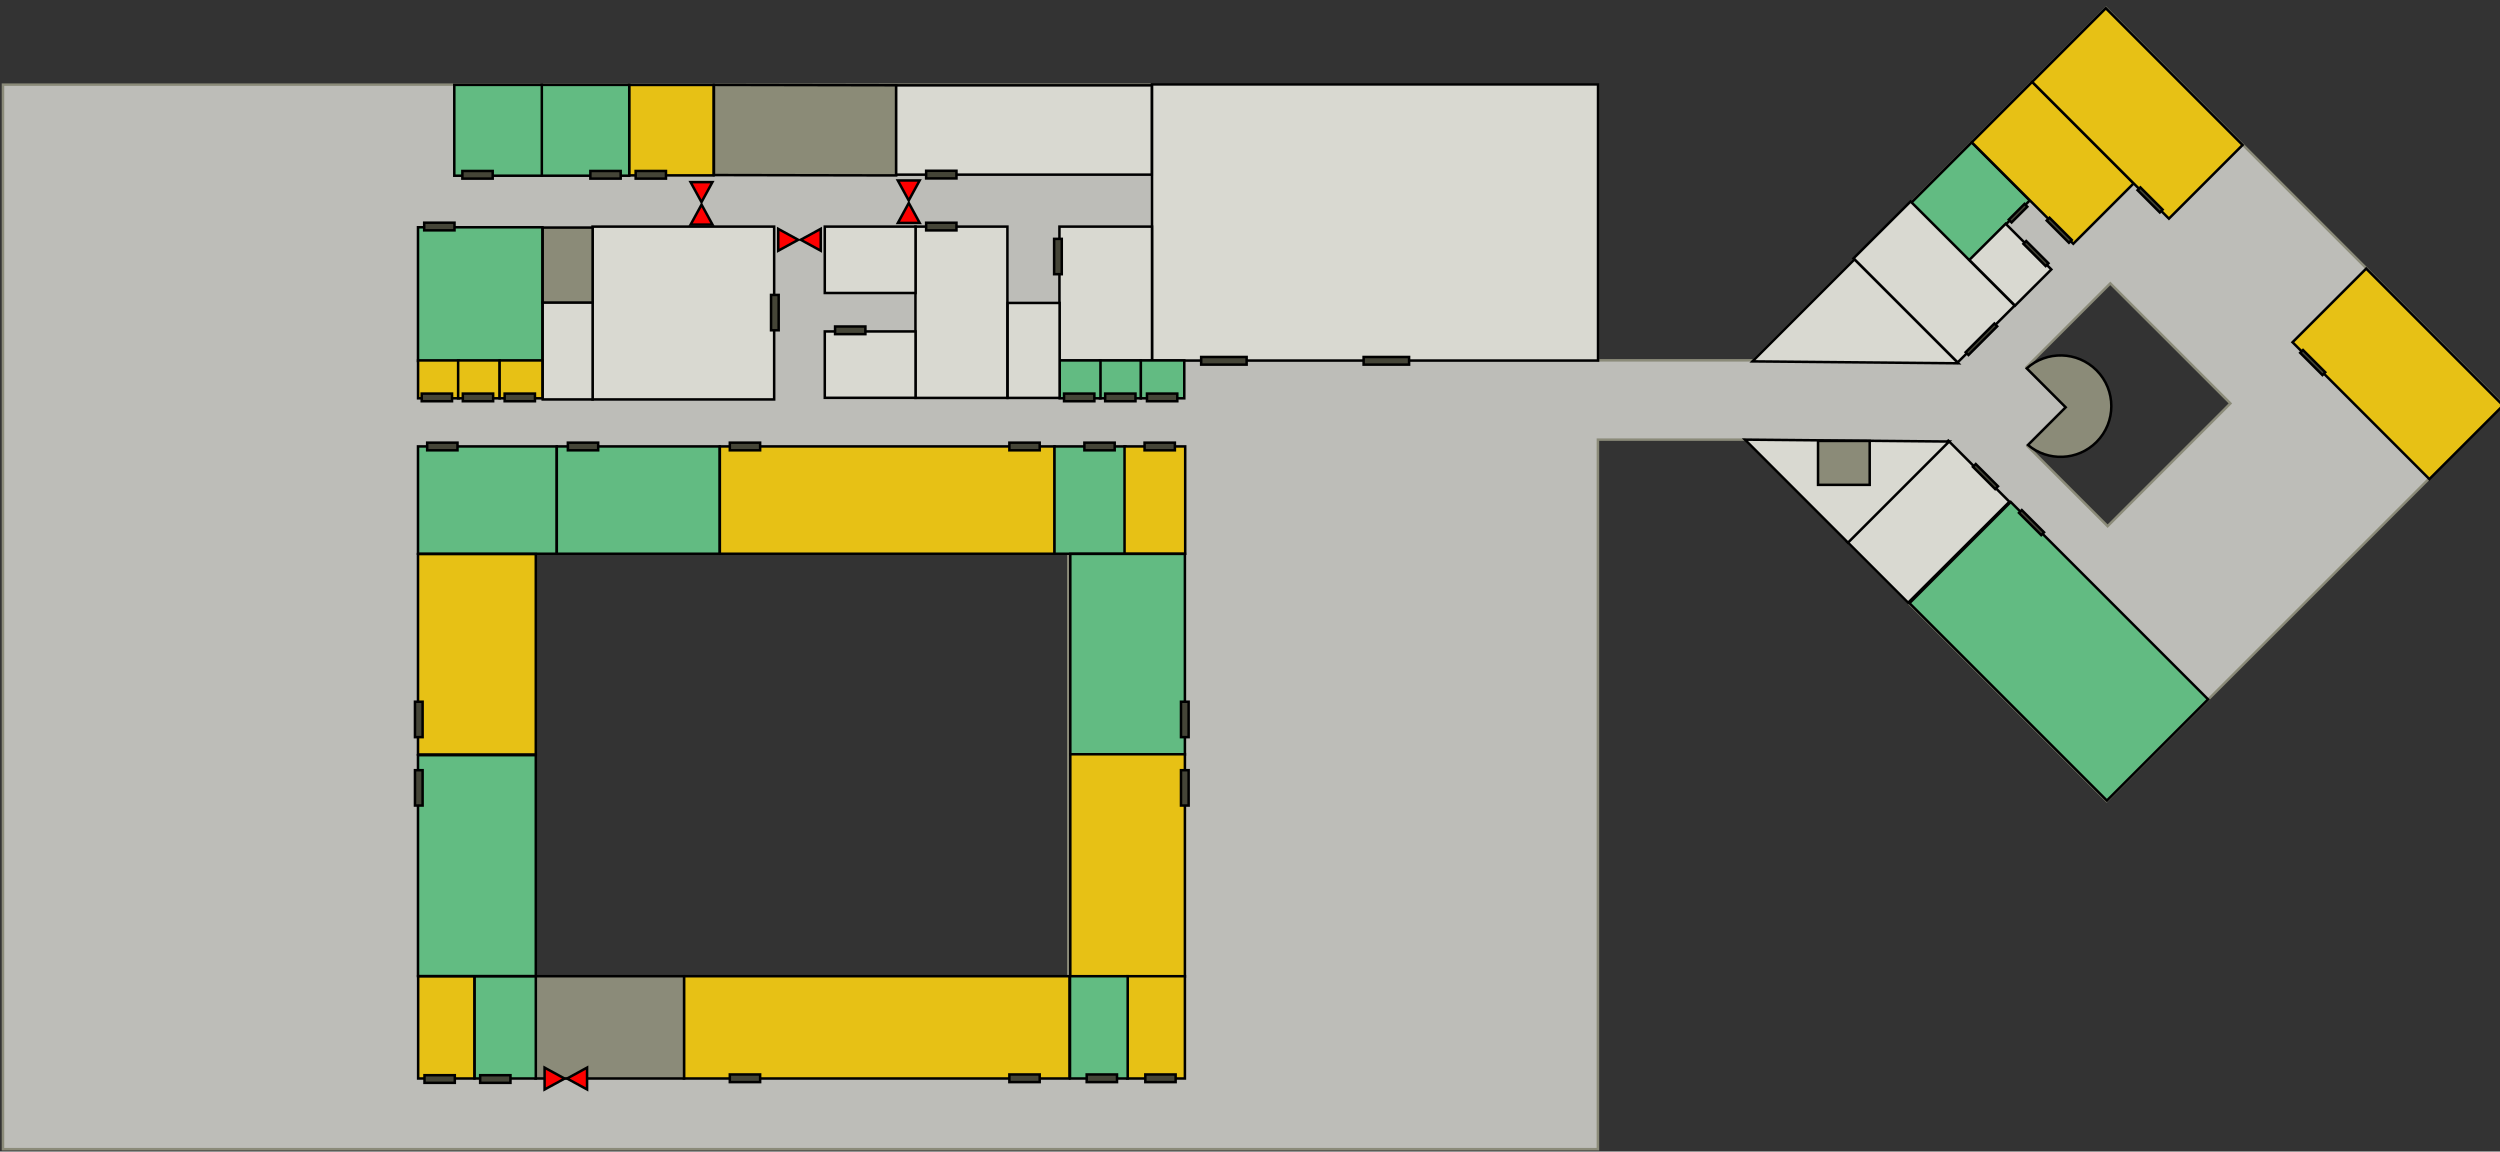 <?xml version="1.0" encoding="utf-8"?>
<svg viewBox="0 0 990 456" width="990px" height="456px" xmlns="http://www.w3.org/2000/svg">
  <rect x="0" y="0" width="990" height="456" fill="#333333" stroke="none"/>
  <path d="M 834.611 208.366 L 883.226 159.751 L 851.495 128.019 L 851.485 128.029 L 835.676 112.22 L 802.493 145.403 L 818.302 161.212 L 802.88 176.634 L 834.611 208.366 Z M 833.975 3.145 L 991.134 160.304 L 834.248 317.19 L 691.154 174.096 L 632.771 174.096 L 632.771 455.08 L 1.178 455.08 L 1.178 33.515 L 632.771 33.515 L 632.771 142.699 L 694.421 142.699 L 833.975 3.145 Z M 211.89 387.099 L 423.064 387.099 L 423.064 219.118 L 211.89 219.118 L 211.89 387.099 Z" style="fill: rgba(238, 238, 231, 0.74); stroke: rgb(139, 139, 121);"/>
  <rect x="165.528" y="89.998" width="49.284" height="52.942" style="stroke: rgb(0, 0, 0); fill: rgb(98, 187, 130);"/>
  <rect x="456.202" y="33.423" width="176.622" height="109.357" style="stroke: rgb(0, 0, 0); fill: rgb(217, 217, 209);"/>
  <path d="M 277.815 81.016 L 282.14 88.939 L 273.49 88.939 L 277.815 81.016 Z" style="stroke: rgb(0, 0, 0); fill: rgb(255, 0, 0);"/>
  <path d="M -277.794 -80.039 L -273.469 -72.116 L -282.119 -72.116 L -277.794 -80.039 Z" style="stroke: rgb(0, 0, 0); fill: rgb(255, 0, 0);" transform="matrix(-1, 0, 0, -1, 0, 0)"/>
  <path d="M 426.442 418.438 L 430.767 426.361 L 422.117 426.361 L 426.442 418.438 Z" style="stroke: rgb(0, 0, 0); fill: rgb(255, 0, 0);" transform="matrix(0, -1, 1, 0, -101.358, 521.39)"/>
  <path d="M -426.421 -417.461 L -422.096 -409.538 L -430.746 -409.538 L -426.421 -417.461 Z" style="stroke: rgb(0, 0, 0); fill: rgb(255, 0, 0);" transform="matrix(0, 1, -1, 0, -101.358, 521.39)"/>
  <path d="M 359.879 80.366 L 364.204 88.289 L 355.554 88.289 L 359.879 80.366 Z" style="stroke: rgb(0, 0, 0); fill: rgb(255, 0, 0);"/>
  <path d="M -359.858 -79.389 L -355.533 -71.466 L -364.183 -71.466 L -359.858 -79.389 Z" style="stroke: rgb(0, 0, 0); fill: rgb(255, 0, 0);" transform="matrix(-1, 0, 0, -1, 0, 0)"/>
  <rect x="1142.495" y="353.636" width="72.16" height="35.707" style="stroke: rgb(0, 0, 0); fill: rgb(139, 139, 119);" transform="matrix(1, 0.002, 0, 1, -859.774, -322.301)"/>
  <rect x="419.541" y="89.741" width="36.656" height="53.039" style="stroke: rgb(0, 0, 0); fill: rgb(217, 217, 209);"/>
  <rect x="362.523" y="89.741" width="36.411" height="67.833" style="stroke: rgb(0, 0, 0); fill: rgb(217, 217, 209);"/>
  <rect x="451.777" y="142.727" width="17.195" height="15.003" style="stroke: rgb(0, 0, 0); fill: rgb(98, 187, 130);"/>
  <rect x="435.579" y="142.727" width="16.151" height="15.003" style="stroke: rgb(0, 0, 0); fill: rgb(98, 187, 130);"/>
  <rect x="419.637" y="142.727" width="16.151" height="15.003" style="stroke: rgb(0, 0, 0); fill: rgb(98, 187, 130);"/>
  <rect x="399.031" y="119.967" width="20.577" height="37.607" style="stroke: rgb(0, 0, 0); fill: rgb(217, 217, 209);"/>
  <rect x="354.885" y="33.796" width="101.22" height="35.364" style="stroke: rgb(0, 0, 0); fill: rgb(217, 217, 209);"/>
  <rect x="326.613" y="89.741" width="35.941" height="26.284" style="stroke: rgb(0, 0, 0); fill: rgb(217, 217, 209);"/>
  <rect x="234.646" y="89.741" width="71.92" height="68.436" style="stroke: rgb(0, 0, 0); fill: rgb(217, 217, 209);"/>
  <rect x="214.909" y="119.663" width="19.771" height="38.514" style="stroke: rgb(0, 0, 0); fill: rgb(217, 217, 209);"/>
  <rect x="214.909" y="90.116" width="19.771" height="29.695" style="stroke: rgb(0, 0, 0); fill: rgb(139, 139, 120);"/>
  <rect x="326.613" y="131.25" width="35.941" height="26.284" style="stroke: rgb(0, 0, 0); fill: rgb(217, 217, 209);"/>
  <rect x="249.1" y="33.633" width="33.466" height="35.816" style="stroke: rgb(0, 0, 0); fill: rgb(231, 193, 21);"/>
  <rect x="214.518" y="33.608" width="34.664" height="35.975" style="stroke: rgb(0, 0, 0); fill: rgb(98, 187, 130);"/>
  <rect x="179.899" y="33.608" width="34.664" height="35.975" style="stroke: rgb(0, 0, 0); fill: rgb(98, 187, 130);"/>
  <rect x="165.551" y="142.727" width="16.151" height="15.003" style="stroke: rgb(0, 0, 0); fill: rgb(231, 193, 21);"/>
  <rect x="181.419" y="142.727" width="16.468" height="15.003" style="stroke: rgb(0, 0, 0); fill: rgb(231, 193, 21);"/>
  <rect x="197.853" y="142.727" width="16.94" height="15.003" style="stroke: rgb(0, 0, 0); fill: rgb(231, 193, 21);"/>
  <rect x="165.528" y="176.782" width="54.945" height="42.506" style="stroke: rgb(0, 0, 0); fill: rgb(98, 187, 130);"/>
  <rect x="220.494" y="176.782" width="64.516" height="42.506" style="stroke: rgb(0, 0, 0); fill: rgb(98, 187, 130);"/>
  <rect x="285.063" y="176.782" width="132.568" height="42.506" style="stroke: rgb(0, 0, 0); fill: rgb(231, 193, 21);"/>
  <rect x="417.582" y="176.782" width="28.067" height="42.506" style="stroke: rgb(0, 0, 0); fill: rgb(98, 187, 130);"/>
  <rect x="445.318" y="176.782" width="24.019" height="42.506" style="stroke: rgb(0, 0, 0); fill: rgb(231, 193, 21);"/>
  <rect x="423.836" y="219.343" width="45.384" height="79.476" style="stroke: rgb(0, 0, 0); fill: rgb(98, 187, 130);"/>
  <rect x="423.836" y="298.687" width="45.384" height="88.049" style="stroke: rgb(0, 0, 0); fill: rgb(231, 193, 21);"/>
  <rect x="446.375" y="386.579" width="22.845" height="40.503" style="stroke: rgb(0, 0, 0); fill: rgb(231, 193, 21);"/>
  <rect x="423.725" y="386.579" width="22.845" height="40.503" style="stroke: rgb(0, 0, 0); fill: rgb(98, 188, 130);"/>
  <rect x="270.816" y="386.579" width="152.693" height="40.503" style="stroke: rgb(0, 0, 0); fill: rgb(231, 193, 21);"/>
  <rect x="212.029" y="386.579" width="58.862" height="40.503" style="stroke: rgb(0, 0, 0); fill: rgb(139, 139, 121);"/>
  <rect x="187.913" y="386.579" width="24.267" height="40.503" style="stroke: rgb(0, 0, 0); fill: rgb(98, 188, 130);"/>
  <rect x="165.583" y="386.579" width="22.256" height="40.503" style="stroke: rgb(0, 0, 0); fill: rgb(231, 193, 21);"/>
  <rect x="165.528" y="219.405" width="46.647" height="79.377" style="stroke: rgb(0, 0, 0); fill: rgb(231, 193, 21);"/>
  <rect x="165.528" y="299.053" width="46.647" height="87.474" style="stroke: rgb(0, 0, 0); fill: rgb(98, 188, 130);"/>
  <rect x="325.521" y="467.052" width="14" height="3.028" style="stroke: rgb(0, 0, 0); fill: rgb(69, 69, 55);" transform="matrix(0, -1, 1, 0, -161.722, 456.32)"/>
  <rect x="325.521" y="467.052" width="14" height="3.028" style="stroke: rgb(0, 0, 0); fill: rgb(69, 69, 55);" transform="matrix(0, -1, 1, 0, -302.725, 617.418)"/>
  <rect x="325.521" y="467.052" width="14" height="3.028" style="stroke: rgb(0, 0, 0); fill: rgb(69, 69, 55);" transform="matrix(0, -1, 1, 0, -302.725, 644.511)"/>
  <rect x="325.521" y="467.052" width="14" height="3.028" style="stroke: rgb(0, 0, 0); fill: rgb(69, 69, 55);" transform="matrix(0, -1, 1, 0, 0.619, 617.418)"/>
  <rect x="325.521" y="467.052" width="14" height="3.028" style="stroke: rgb(0, 0, 0); fill: rgb(69, 69, 55);" transform="matrix(0, -1, 1, 0, 0.619, 644.511)"/>
  <rect x="183.102" y="67.705" width="12" height="3.028" style="stroke: rgb(0, 0, 0); fill: rgb(69, 69, 55);"/>
  <rect x="233.788" y="67.705" width="12" height="3.028" style="stroke: rgb(0, 0, 0); fill: rgb(69, 69, 55);"/>
  <rect x="251.722" y="67.705" width="12" height="3.028" style="stroke: rgb(0, 0, 0); fill: rgb(69, 69, 55);"/>
  <rect x="167.981" y="88.188" width="12" height="3.028" style="stroke: rgb(0, 0, 0); fill: rgb(69, 69, 55);"/>
  <rect x="330.693" y="129.293" width="12" height="3.028" style="stroke: rgb(0, 0, 0); fill: rgb(69, 69, 55);"/>
  <rect x="366.755" y="88.206" width="12" height="3.028" style="stroke: rgb(0, 0, 0); fill: rgb(69, 69, 55);"/>
  <rect x="325.521" y="467.052" width="14" height="3.028" style="stroke: rgb(0, 0, 0); fill: rgb(69, 69, 55);" transform="matrix(0, -1, 1, 0, -49.62, 434.105)"/>
  <rect x="366.755" y="67.626" width="12" height="3.028" style="stroke: rgb(0, 0, 0); fill: rgb(69, 69, 55);"/>
  <rect x="169.164" y="175.293" width="12" height="3.028" style="stroke: rgb(0, 0, 0); fill: rgb(69, 69, 55);"/>
  <rect x="224.874" y="175.293" width="12" height="3.028" style="stroke: rgb(0, 0, 0); fill: rgb(69, 69, 55);"/>
  <rect x="289.009" y="175.293" width="12" height="3.028" style="stroke: rgb(0, 0, 0); fill: rgb(69, 69, 55);"/>
  <rect x="399.714" y="175.293" width="12" height="3.028" style="stroke: rgb(0, 0, 0); fill: rgb(69, 69, 55);"/>
  <rect x="429.417" y="175.293" width="12" height="3.028" style="stroke: rgb(0, 0, 0); fill: rgb(69, 69, 55);"/>
  <rect x="453.249" y="175.293" width="12" height="3.028" style="stroke: rgb(0, 0, 0); fill: rgb(69, 69, 55);"/>
  <rect x="168.101" y="425.779" width="12" height="3.028" style="stroke: rgb(0, 0, 0); fill: rgb(69, 69, 55);"/>
  <rect x="190.143" y="425.779" width="12" height="3.028" style="stroke: rgb(0, 0, 0); fill: rgb(69, 69, 55);"/>
  <path d="M 426.442 418.438 L 430.767 426.361 L 422.117 426.361 L 426.442 418.438 Z" style="stroke: rgb(0, 0, 0); fill: rgb(255, 0, 0);" transform="matrix(0, -1, 1, 0, -193.881, 853.537)"/>
  <path d="M -426.421 -417.461 L -422.096 -409.538 L -430.746 -409.538 L -426.421 -417.461 Z" style="stroke: rgb(0, 0, 0); fill: rgb(255, 0, 0);" transform="matrix(0, 1, -1, 0, -193.881, 853.537)"/>
  <rect x="289.009" y="425.488" width="12" height="3.028" style="stroke: rgb(0, 0, 0); fill: rgb(69, 69, 55);"/>
  <rect x="399.714" y="425.488" width="12" height="3.028" style="stroke: rgb(0, 0, 0); fill: rgb(69, 69, 55);"/>
  <rect x="430.333" y="425.488" width="12" height="3.028" style="stroke: rgb(0, 0, 0); fill: rgb(69, 69, 55);"/>
  <rect x="453.547" y="425.488" width="12" height="3.028" style="stroke: rgb(0, 0, 0); fill: rgb(69, 69, 55);"/>
  <rect x="454.206" y="155.862" width="12" height="3.028" style="stroke: rgb(0, 0, 0); fill: rgb(69, 69, 55);"/>
  <rect x="437.648" y="155.862" width="12" height="3.028" style="stroke: rgb(0, 0, 0); fill: rgb(69, 69, 55);"/>
  <rect x="421.368" y="155.862" width="12" height="3.028" style="stroke: rgb(0, 0, 0); fill: rgb(69, 69, 55);"/>
  <rect x="199.839" y="155.862" width="12" height="3.028" style="stroke: rgb(0, 0, 0); fill: rgb(69, 69, 55);"/>
  <rect x="183.281" y="155.862" width="12" height="3.028" style="stroke: rgb(0, 0, 0); fill: rgb(69, 69, 55);"/>
  <rect x="167.001" y="155.862" width="12" height="3.028" style="stroke: rgb(0, 0, 0); fill: rgb(69, 69, 55);"/>
  <rect x="475.664" y="141.365" width="18" height="3.028" style="stroke: rgb(0, 0, 0); fill: rgb(69, 69, 55);"/>
  <rect x="539.994" y="141.365" width="18" height="3.028" style="stroke: rgb(0, 0, 0); fill: rgb(69, 69, 55);"/>
  <path d="M 836.193 160.732 C 836.193 171.828 827.197 180.822 816.102 180.822 C 805.59 180.822 796.965 172.752 796.085 162.469 L 817.195 162.469 L 817.195 140.671 C 827.783 141.24 836.193 150.003 836.193 160.732 Z" style="stroke: rgb(0, 0, 0); fill: rgb(139, 139, 120);" transform="matrix(0.707, -0.707, 0.707, 0.707, 125.377, 624.179)"/>
  <rect x="85.062" y="-312.722" width="56.685" height="110.552" style="stroke: rgb(0, 0, 0); fill: rgb(98, 187, 130);" transform="matrix(0.707, -0.707, 0.707, 0.707, 917.119, 520.093)"/>
  <rect x="197.696" y="-424.364" width="33.825" height="32.535" style="stroke: rgb(0, 0, 0); fill: rgb(98, 187, 130);" transform="matrix(0.707, -0.707, 0.707, 0.707, 917.119, 520.093)"/>
  <rect x="505.986" y="577.5" width="31.959" height="58.311" style="stroke: rgb(0, 0, 0); fill: rgb(217, 217, 209);" transform="matrix(0.708, -0.706, 0.707, 0.707, -32.568, 51.274)"/>
  <path d="M -165.918 366.232 L -108.796 424.425 L -165.918 424.425 L -165.918 366.232 Z" style="stroke: rgb(0, 0, 0); fill: rgb(217, 217, 209);" transform="matrix(-0.707, 0.707, -0.707, -0.707, 917.119, 520.093)"/>
  <rect x="171.078" y="-367.276" width="16.079" height="1.57" style="stroke: rgb(0, 0, 0); fill: rgb(69, 69, 55);" transform="matrix(0.707, -0.707, 0.707, 0.707, 917.119, 520.093)"/>
  <rect x="321.389" y="253.465" width="20.3" height="25.593" style="stroke: rgb(0, 0, 0); fill: rgb(217, 217, 209);" transform="matrix(0.708, -0.706, 0.707, 0.707, 373.12, 150.635)"/>
  <rect x="231.587" y="-424.364" width="33.825" height="56.844" style="stroke: rgb(0, 0, 0); fill: rgb(231, 193, 21);" transform="matrix(0.707, -0.707, 0.707, 0.707, 917.119, 520.093)"/>
  <rect x="265.404" y="-424.364" width="41.254" height="76.601" style="stroke: rgb(0, 0, 0); fill: rgb(231, 193, 21);" transform="matrix(0.707, -0.707, 0.707, 0.707, 917.119, 520.093)"/>
  <rect x="265.404" y="-278.526" width="41.254" height="76.654" style="stroke: rgb(0, 0, 0); fill: rgb(231, 193, 21);" transform="matrix(0.707, -0.707, 0.707, 0.707, 917.119, 520.093)"/>
  <rect x="896.717" y="338.927" width="56.638" height="34.221" style="stroke: rgb(0, 0, 0); fill: rgb(217, 217, 209);" transform="matrix(0.708, -0.706, 0.707, 0.707, -143.073, 607.943)"/>
  <path d="M 84.777 -404.614 L 141.432 -346.897 L 84.777 -346.897 L 84.777 -404.614 Z" style="stroke: rgb(0, 0, 0); fill: rgb(217, 217, 209);" transform="matrix(0.707, -0.707, 0.707, 0.707, 917.119, 520.093)"/>
  <rect x="267.405" y="-681.527" width="12.449" height="1.57" style="stroke: rgb(0, 0, 0); fill: rgb(69, 69, 55);" transform="matrix(-0.707, -0.707, 0.707, -0.707, 1479.218, -80.881)"/>
  <rect x="267.405" y="-681.527" width="12.449" height="1.57" style="stroke: rgb(0, 0, 0); fill: rgb(69, 69, 55);" transform="matrix(-0.707, -0.707, 0.707, -0.707, 1526.175, -208.667)"/>
  <rect x="267.405" y="-681.527" width="12.449" height="1.57" style="stroke: rgb(0, 0, 0); fill: rgb(69, 69, 55);" transform="matrix(-0.707, -0.707, 0.707, -0.707, 1490.197, -196.647)"/>
  <rect x="267.405" y="-681.527" width="12.449" height="1.57" style="stroke: rgb(0, 0, 0); fill: rgb(69, 69, 55);" transform="matrix(-0.707, -0.707, 0.707, -0.707, 1480.97, -187.421)"/>
  <rect x="220.276" y="-392.33" width="8.818" height="1.57" style="stroke: rgb(0, 0, 0); fill: rgb(69, 69, 55);" transform="matrix(0.707, -0.707, 0.707, 0.707, 917.119, 520.093)"/>
  <rect x="267.405" y="-681.527" width="12.449" height="1.57" style="stroke: rgb(0, 0, 0); fill: rgb(69, 69, 55);" transform="matrix(-0.707, -0.707, 0.707, -0.707, 1590.581, -144.261)"/>
  <rect x="267.405" y="-681.527" width="12.449" height="1.57" style="stroke: rgb(0, 0, 0); fill: rgb(69, 69, 55);" transform="matrix(-0.707, -0.707, 0.707, -0.707, 1460.987, -99.113)"/>
  <rect x="719.942" y="174.607" width="20.457" height="17.396" style="stroke: rgb(0, 0, 0); fill: rgb(139, 139, 120);"/>
</svg>